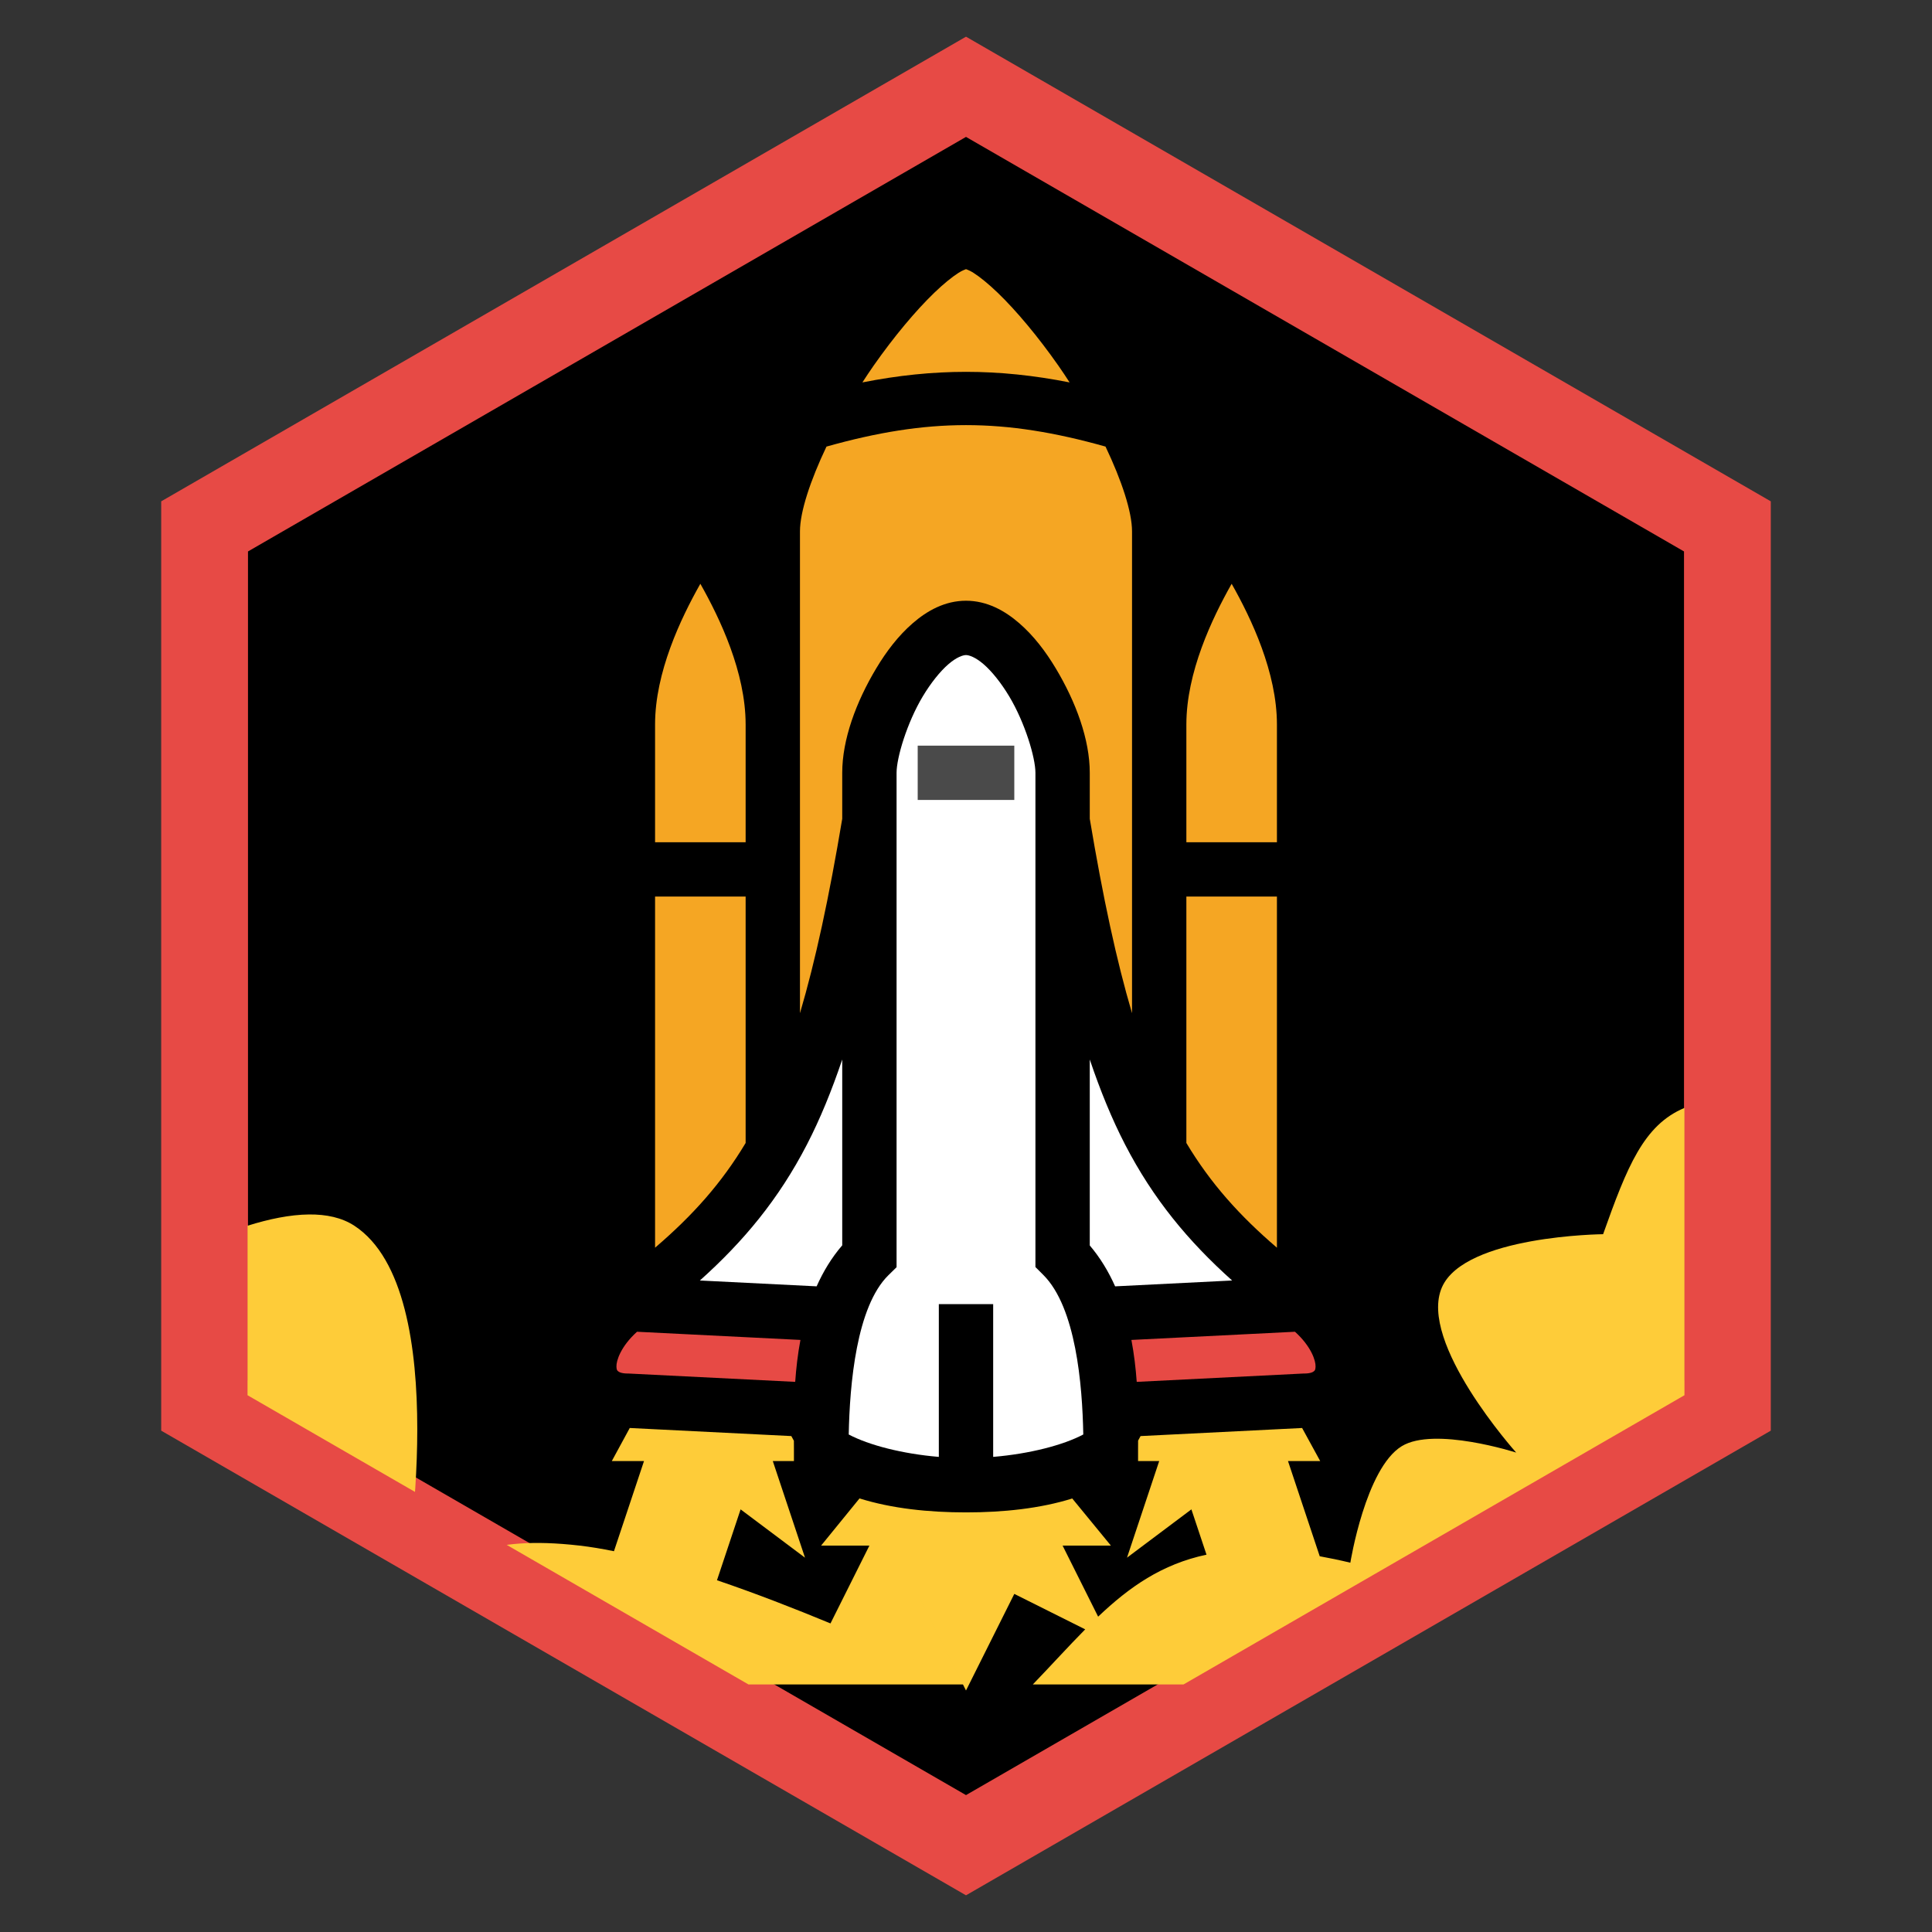 <svg xmlns="http://www.w3.org/2000/svg" viewBox="0 0 512 512" style="height: 512px; width: 512px;"><rect x="0" y="0" width="512" height="512" fill="#333333" stroke="none"/><defs><clipPath id="icon-bg"><polygon points="457.78,372.5,256,489,54.22,372.5,54.22,139.5,256,23,457.78,139.5" fill="#000" fill-opacity="1" stroke="#e74a45" stroke-opacity="1" stroke-width="23" transform="translate(-51.2, -51.2) scale(1.2, 1.2) rotate(0, 256, 256) skewX(0) skewY(0)"></polygon></clipPath></defs><polygon points="457.78,372.5,256,489,54.22,372.5,54.22,139.5,256,23,457.78,139.5" fill="#000" fill-opacity="1" stroke="#e74a45" stroke-opacity="1" stroke-width="23"></polygon><g class="" transform="translate(0,0)" style=""><g clip-path="url(#icon-bg)" transform="translate(51.2, 51.2) scale(0.8, 0.8) rotate(0, 256, 256) skewX(0) skewY(0)"><path d="M256 25.162C255.555 25.327 254.658 25.66 253.494 26.402C251.401 27.736 248.572 30.017 245.492 32.982C239.332 38.914 232.096 47.558 225.372 57.162C224.108 58.978 222.878 60.817 221.682 62.678C233.465 60.352 244.735 59.178 256 59.178C267.265 59.178 278.535 60.352 290.318 62.678C289.122 60.817 287.892 58.978 286.628 57.162C279.904 47.558 272.668 38.914 266.508 32.982C263.428 30.017 260.598 27.736 258.506 26.402C257.72 25.896 256.879 25.48 256 25.162Z" class="" fill="#f5a623" fill-opacity="1"></path><path d="M256 76.824C241.315 76.824 226.62 79.204 209.78 83.938C204.42 95.194 201 105.57 201 112L201 271.64C206.106 254.373 210.62 233.405 215 207.236L215 192C215 181 219.557 168.58 226.283 157.37C229.646 151.764 233.593 146.577 238.355 142.45C243.118 138.32 249 135 256 135C263 135 268.882 138.322 273.645 142.45C278.407 146.577 282.355 151.764 285.717 157.37C292.443 168.58 297 181 297 192L297 207.236C301.38 233.406 305.894 254.373 311 271.639L311 112C311 105.57 307.58 95.194 302.22 83.937C285.38 79.203 270.685 76.824 256 76.824Z" class="" fill="#f5a623" fill-opacity="1"></path><path d="M168 129.384C161.487 140.901 153 158.736 153 176L153 215L183 215L183 176C183 158.736 174.513 140.9 168 129.385Z" class="" fill="#f5a623" fill-opacity="1"></path><path d="M344 129.384C337.487 140.901 329 158.736 329 176L329 215L359 215L359 176C359 158.736 350.513 140.9 344 129.385Z" class="" fill="#f5a623" fill-opacity="1"></path><path d="M256 153C255 153 252.882 153.678 250.145 156.05C247.407 158.423 244.355 162.236 241.717 166.63C236.443 175.42 233 187 233 192L233 355.78L230.303 358.424C219.693 368.832 217.473 394.564 217.153 411.194C223.827 414.729 234.979 417.611 247 418.614L247 368L265 368L265 418.613C277.023 417.609 288.178 414.728 294.852 411.191C294.544 394.605 292.392 369.119 281.637 358.364L279 355.73L279 192C279 187 275.557 175.42 270.283 166.63C267.646 162.236 264.593 158.423 261.855 156.05C259.118 153.68 257 153 256 153Z" class="" fill="#fff" fill-opacity="1"></path><path d="M240 183L272 183L272 201L240 201L240 183Z" class="" fill="#4a4a4a" fill-opacity="1"></path><path d="M153 233L153 349.316C165.42 338.672 174.995 327.996 183 314.626L183 233L153 233Z" class="" fill="#f5a623" fill-opacity="1"></path><path d="M329 233L329 314.627C337.005 327.995 346.58 338.672 359 349.317L359 233L329 233Z" class="" fill="#f5a623" fill-opacity="1"></path><path d="M215 286.975C211.487 297.375 207.658 306.72 203.303 315.15C193.998 333.16 182.396 347.154 167.846 360.182L206.521 362.115C208.681 357.267 211.443 352.657 215.001 348.531L215.001 286.976Z" class="" fill="#fff" fill-opacity="1"></path><path d="M297 286.975L297 348.575C300.515 352.705 303.253 357.3 305.4 362.119L344.154 360.181C329.604 347.153 318.002 333.158 308.697 315.149C304.342 306.719 300.513 297.374 297 286.974Z" class="" fill="#fff" fill-opacity="1"></path><path d="M494 303.015C480.453 308.665 474.975 322.575 467.05 344.845C467.05 344.845 421.236 345.265 413.674 362.402C405.594 380.712 438.256 417.186 438.256 417.186C438.256 417.186 411.124 408.46 400.33 415.078C388.347 422.426 383.318 453.664 383.318 453.664C379.785 452.817 376.418 452.117 373.178 451.531L362.666 420L373.334 420L367.342 409.043L313.828 411.719L313.012 413.222C313.007 414.136 313 415.176 313 415.999L313 419.999L320 419.999L309.334 451.999L330.666 435.999L335.67 451.007C320.885 454.143 310.124 461.7 299.77 471.54L288 448L304 448L291.197 432.393C280.517 435.733 268.283 437 256 437C243.688 437 231.424 435.728 220.727 432.37L208 448L224 448L211.11 473.78C198.973 468.754 186.09 463.75 173.508 459.475L181.334 436L202.666 452L192 420L199 420L199 416C199 415.193 198.992 414.168 198.986 413.27L198.136 411.717L144.616 409.041L138.666 420.001L149.334 420.001L139.379 449.861C135.389 449.045 131.576 448.411 127.999 448.001C96.433 444.378 88.279 452.635 70.067 460.417C70.067 460.417 86.731 363.842 53.377 342.037C49.249 339.337 44.094 338.254 38.384 338.307C32.054 338.363 25.042 339.833 17.999 342.04L17.999 494L254.999 494L255.999 496L271.999 464L295.487 475.744C289.925 481.369 284.33 487.564 278.132 494L494 494L494 303.014Z" class="" fill="#fecc39" fill-opacity="1"></path><path d="M147.02 377.16C141.624 382.037 140.123 386.785 140.203 388.715C140.249 389.809 140.441 389.965 140.711 390.205C140.981 390.447 141.728 390.998 144.001 390.998L144.226 390.998L199.421 393.758C199.737 389.285 200.267 384.595 201.153 379.868L147.021 377.16Z" class="" fill="#e74a45" fill-opacity="1"></path><path d="M364.98 377.16L310.793 379.87C311.689 384.6 312.23 389.288 312.555 393.76L367.775 390.998L368 390.998C370.273 390.998 371.02 390.448 371.29 390.205C371.56 389.965 371.75 389.809 371.797 388.715C371.877 386.785 370.377 382.037 364.98 377.16Z" class="" fill="#e74a45" fill-opacity="1"></path><path d="M160 436L167.12 457.365C158.01 454.432 149.18 451.961 141.045 450.217L160 436Z" class="" fill="#fecc39" fill-opacity="1"></path><path d="M352 436L372.547 451.41C363.072 449.736 354.832 449.182 347.49 449.53L352 436Z" class="selected" fill="#fecc39" fill-opacity="1"></path><path d="M240 464L254.545 493.09C244.669 488.415 231.252 482.26 216.189 475.904L240 464Z" class="" fill="#fecc39" fill-opacity="1"></path></g></g></svg>